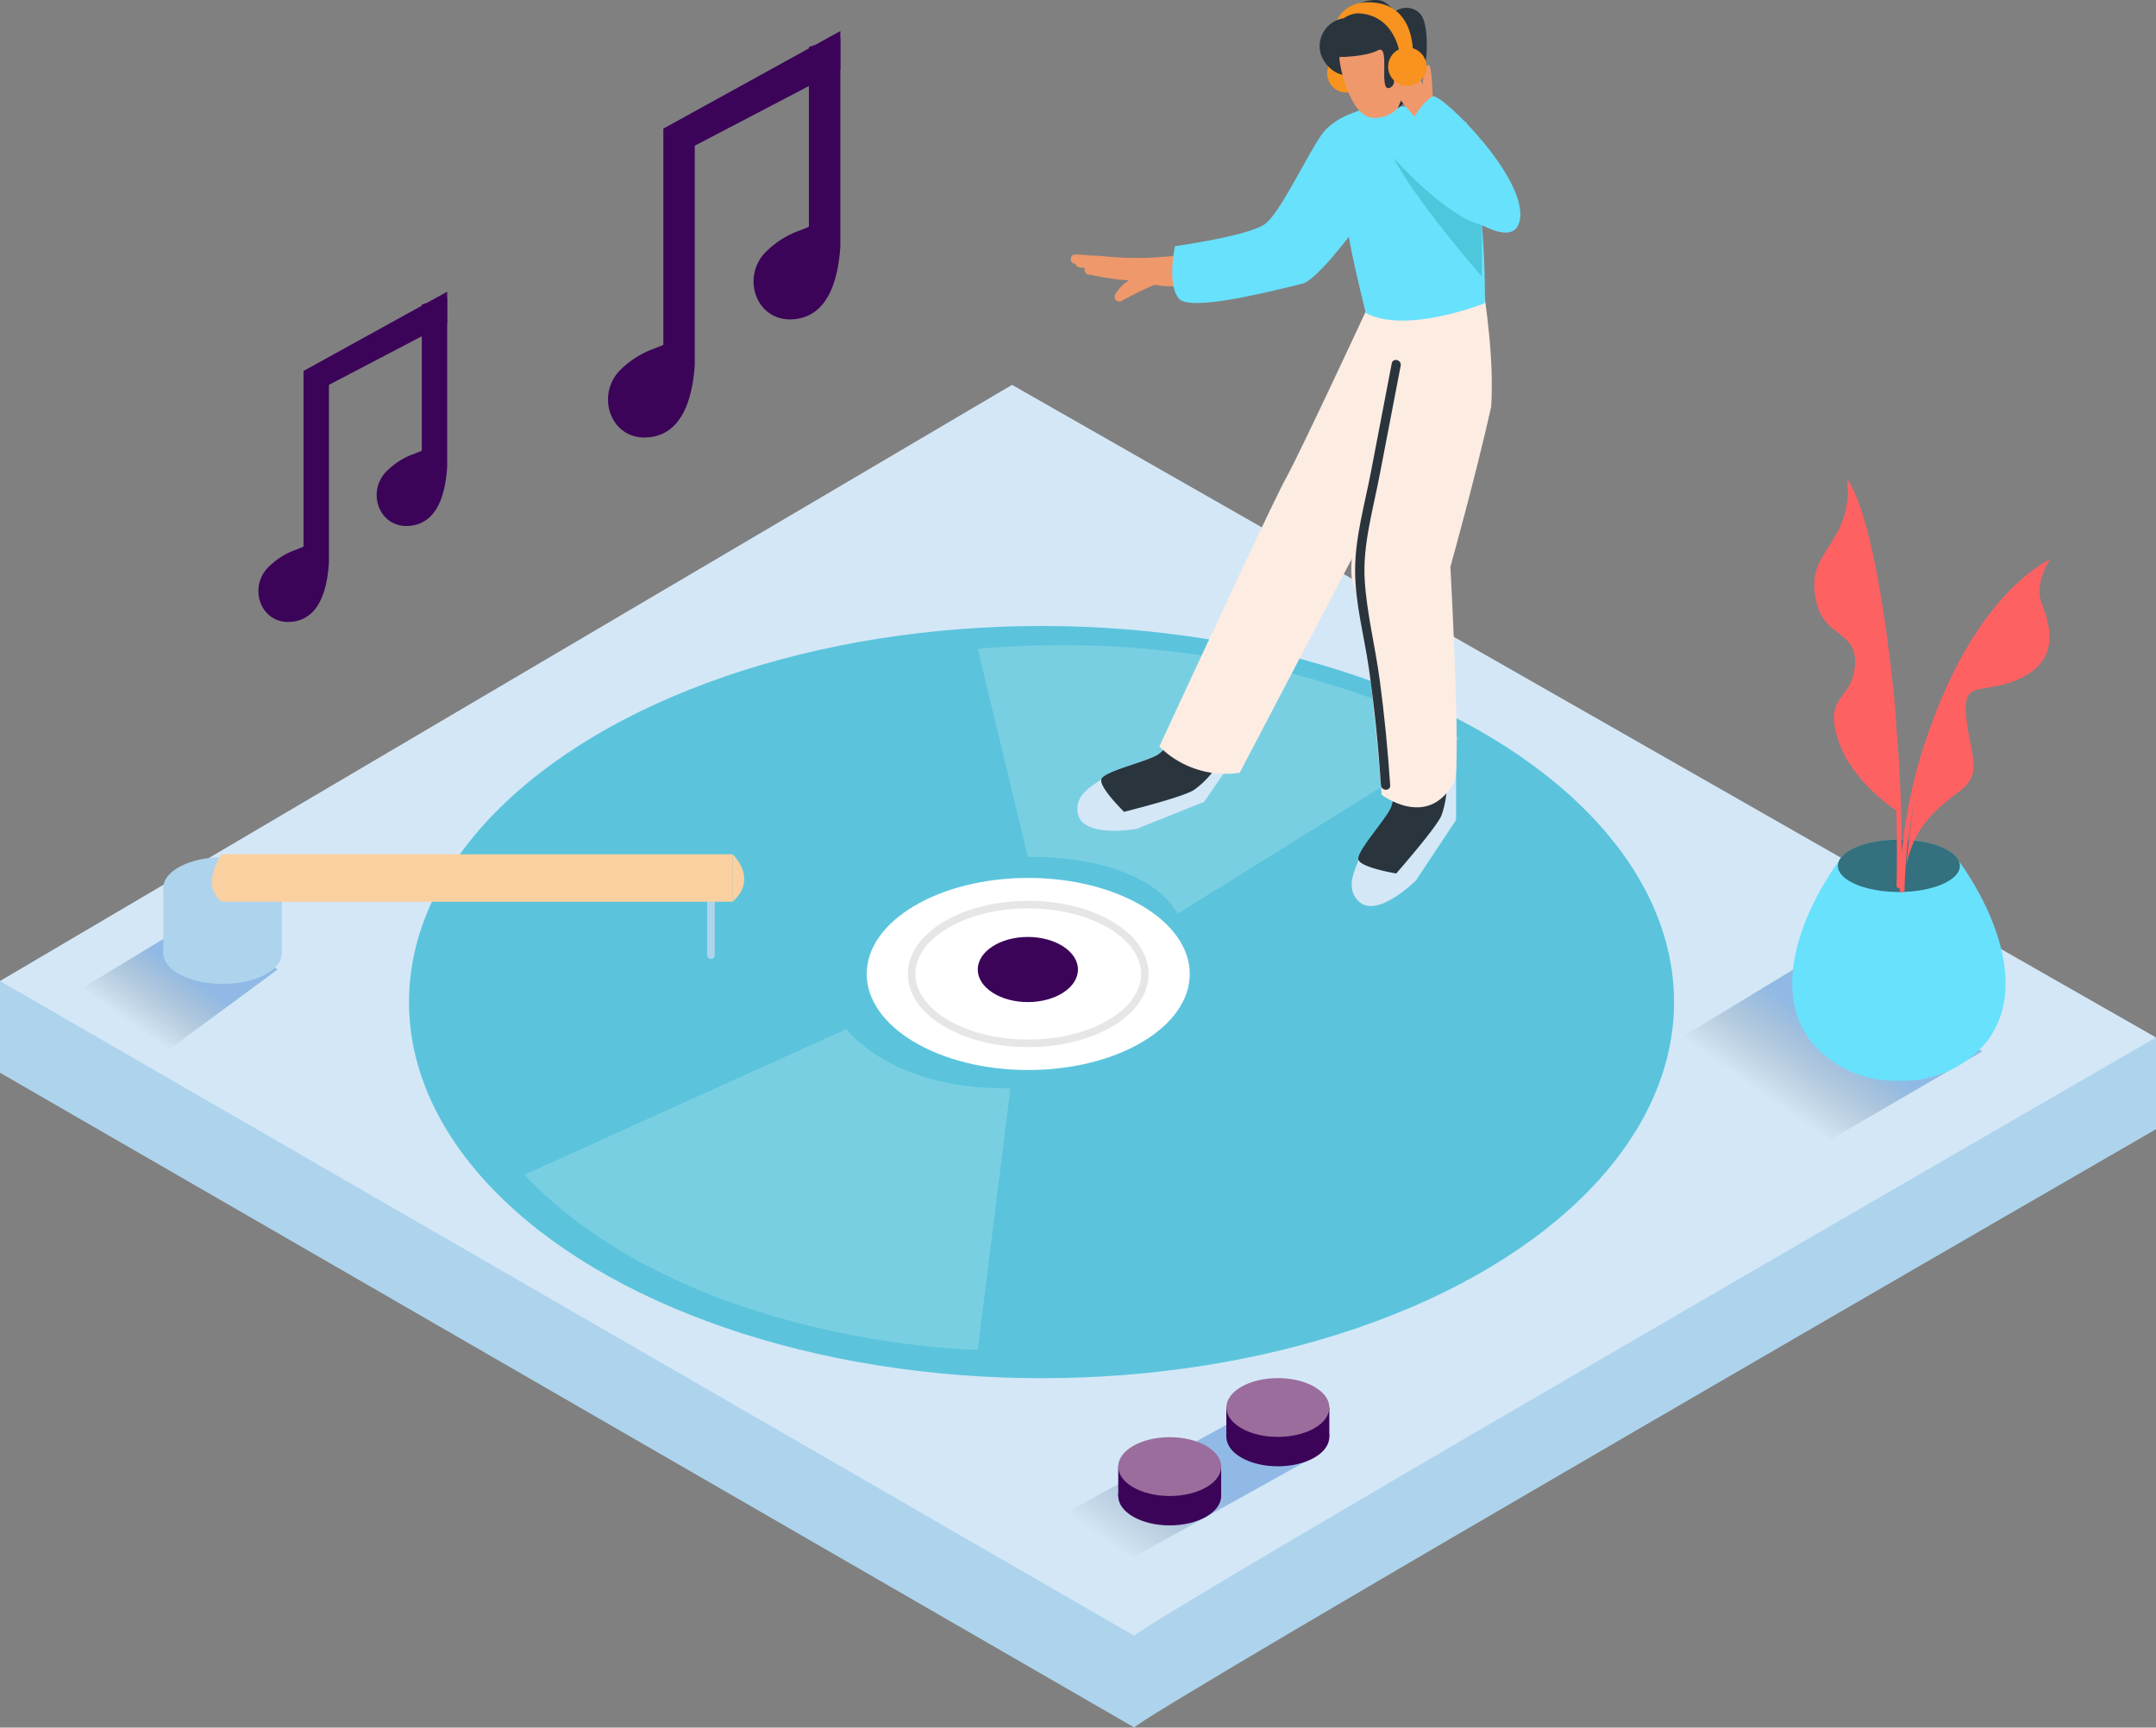 <svg xmlns="http://www.w3.org/2000/svg" xmlns:xlink="http://www.w3.org/1999/xlink" id="Layer_1" data-name="Layer 1" class="illustration styles_illustrationTablet__1DWOa" viewBox="57.37 45.6 285.27 228.62"><rect x="57.37" y="45.6" width="285.27" height="228.62" fill="#808080" stroke="none"/><defs><linearGradient id="linear-gradient" x1="292.87" y1="191.99" x2="299.95" y2="181.93" gradientUnits="userSpaceOnUse"><stop offset="0" stop-opacity="0"/><stop offset="0.99" stop-color="#005abf"/></linearGradient><linearGradient id="linear-gradient-2" x1="206.65" y1="251.69" x2="215.06" y2="239.74" xlink:href="#linear-gradient"/><linearGradient id="linear-gradient-3" x1="75.59" y1="181.72" x2="81.23" y2="173.7" xlink:href="#linear-gradient"/></defs><title>-</title><path d="M330.74,188.25,191.28,108.66,71.57,179.19l-.3-2.64-13.9-1.13v12.14l150.11,86.66c-1-.58,135.16-79.19,135.16-79.19V182.89Z" fill="#aed4ed"/><path d="M57.37,175.42l150.11,86.66c-1-.58,135.16-79.19,135.16-79.19L191.28,96.53Z" fill="#d4e7f7"/><ellipse cx="195.18" cy="178.21" rx="83.69" ry="49.77" fill="#68e1fd"/><ellipse cx="195.18" cy="178.21" rx="83.69" ry="49.77" opacity="0.13"/><ellipse cx="193.42" cy="174.49" rx="21.37" ry="12.71" fill="#fff"/><path d="M150.94,163.84V172a.5.5,0,0,0,1,0v-8.16A.5.5,0,0,0,150.94,163.84Z" fill="#aed4ed"/><ellipse cx="193.42" cy="174.49" rx="15.43" ry="9.18" fill="none" stroke="#e6e6e6" stroke-miterlimit="10"/><ellipse cx="193.37" cy="173.9" rx="6.63" ry="4.31" fill="#3b0459"/><path d="M169.36,181.78s5.85,8.08,21.7,7.84l-4.32,34.61s-38.34-.49-60-23.16Z" fill="#fff" opacity="0.18"/><path d="M193.37,159s15-.59,19.83,7.5l37.27-23.18s-24.65-15.21-63.73-11.86Z" fill="#fff" opacity="0.18"/><path d="M97.53,94.69v23.24c0,.05-1.54.62-1.65.67a10,10,0,0,0-3.15,2.2c-2.48,2.75-.8,7.3,3,7.1,4-.21,4.94-4.51,5.16-7.81V96.53l15.65-8.19V84.2Z" fill="#3b0459"/><path d="M113.18,85.9v19.33c0,.05-1.54.62-1.65.67a10,10,0,0,0-3.15,2.2c-2.48,2.75-.8,7.3,3,7.1,4-.21,4.94-4.51,5.16-7.81V85C115.4,85.26,114.28,85.56,113.18,85.9Z" fill="#3b0459"/><path d="M145.14,62.62V91.22c0,.07-1.9.76-2,.82a12.34,12.34,0,0,0-3.88,2.71c-3.05,3.38-1,9,3.68,8.74,4.88-.26,6.08-5.55,6.36-9.61v-29l19.26-10.07v-5.1Z" fill="#3b0459"/><path d="M164.4,51.81V75.59c0,.07-1.9.76-2,.82a12.34,12.34,0,0,0-3.88,2.71c-3.05,3.38-1,9,3.68,8.74,4.88-.26,6.08-5.55,6.36-9.61V50.71C167.14,51,165.76,51.39,164.4,51.81Z" fill="#3b0459"/><path d="M217.85,81.24a.63.63,0,0,0-.72-.82l-.8.13s0,0,0-.06a.69.69,0,0,0,.11-.52.63.63,0,0,0-.6-1,42.73,42.73,0,0,1-11.79.6c-.75-.06-1.53-.16-2.29-.15l-1.69-.14h0l-.43,0c-.79,0-.79,1.2,0,1.22h0a.72.72,0,0,0,.58.49l.69.06a.72.72,0,0,0,.06.58.5.5,0,0,0,.16.19.63.63,0,0,0,.32.14l.19,0a36,36,0,0,0,5.1.75,5.12,5.12,0,0,0-1.81,1.88.62.62,0,0,0,.84.84c1.41-.78,2.85-1.49,4.32-2.14a15.4,15.4,0,0,0,8-.81C218.8,82.17,218.53,81.07,217.85,81.24Z" fill="#ef986c"/><circle cx="235.51" cy="55.31" r="2.54" fill="#f7931e"/><path d="M203.1,148.71c-.72.67-3.62,1.86-3.13,4.51.63,3.39,7.81,2.06,7.81,2.06l8.91-3.57,8.37-12.14-7-2.39-6.36,9.23" fill="#d4e7f7"/><path d="M218.08,137.18c-.27.57-6.07,7.33-7.48,8.27s-7.15,2.21-7.5,3.26,3,4.32,3,4.32,8.06-2,9.33-2.95a12.29,12.29,0,0,0,2.13-2l6.4-9.28" fill="#2a343d"/><path d="M237.12,159.36c-.21,1-1.93,3.59,0,5.49,2.44,2.43,7.6-2.74,7.6-2.74l5.31-8V139.36l-7.11,2v11.21" fill="#d4e7f7"/><path d="M242.9,141.36c.11.62-.83,9.48-1.47,11.06s-4.63,5.88-4.32,6.94,5,1.83,5,1.83,5.48-6.25,6-7.72a12.29,12.29,0,0,0,.63-2.84V139.36" fill="#2a343d"/><path d="M239.08,84.67S229.5,105.32,227.46,109c-1.71,3.1-13.06,27.55-16.69,35.39a12.43,12.43,0,0,0,10.63,3.47l26-49.62,4.83-14Z" fill="#fdece2"/><path d="M254.68,99.4c.35-6.23-.55-12.48-1.47-18.66-.58-1.92-1-3.37-1-3.37L243,90.4s-8.46,28.47-6.56,32.5,3.75,27.88,3.75,27.88,6.2,4.74,9.63-1.8c.9-1.72-.54-28.37-.54-28.37S252.65,108.54,254.68,99.4Z" fill="#fdece2"/><path d="M239.13,59.8c-.54.13-4.95.75-7,3.78s-5.31,10-7.29,11.6-12,3-12,3-1.1,5,.5,6.92,13.59-1.33,16.3-1.94S240.4,70.66,240.4,70.66" fill="#68e1fd"/><path d="M244.27,78.87q.92-.06,1.83-.16c-1.87-8-7.51-25.55-8.64-.25A23.28,23.28,0,0,0,244.27,78.87Z" fill="#35406e"/><path d="M251.41,61.8c-1.38-.57-4.39-2.2-6.14-2.17a55,55,0,0,0-8.28.66c-3.42,3.53-2,11.34-1.35,15.44.6,3.81,1.55,7.54,2.43,11.28,4.45,2.4,12.58-.06,15.77-1.29A108.93,108.93,0,0,0,251.41,61.8Z" fill="#68e1fd"/><path d="M245.17,47.32a2.5,2.5,0,0,0-3.16-.23.48.48,0,0,0-.1-.11c-.76-.58-1.18-1.26-2.21-1.37a5.31,5.31,0,0,0-2.73.58,3.4,3.4,0,0,0-1.79,1.87.42.42,0,0,0-.26,0,3.74,3.74,0,0,0-2.87,4.37c.37,1.65,2,3.28,3.75,3.1a6.24,6.24,0,0,0,2.63-.11,1.06,1.06,0,0,0,.44-1.8l.11-.1.1,0a.86.86,0,0,0,1.17-.06l.13-.11A3,3,0,0,0,241,53l.25,0,0,.26a1,1,0,0,0,.64,1,1.56,1.56,0,0,0,.61,0,5.39,5.39,0,0,1-1.47,1.9c-.86.64-.1,1.8.76,1.72-.36.38.13,2.26.57,1.9a10.12,10.12,0,0,0,3.78-7.27C246.18,51.31,246.23,48.26,245.17,47.32Z" fill="#2a343d"/><path d="M234.62,53.14c-.25,0,1.15,8.11,4.57,8.07,4.3,0,5-5.3,5-5.3s0-3.79-2.85-4.57S237.71,53.16,234.62,53.14Z" fill="#ef986c"/><path d="M234.62,53.14s3.41,0,5.07-.88.11,5.2,1.42,5,.69-3.29,1.89-2.31-.69,5-.69,5,3.25-2.41,3.53-5.62-4.14-5.45-7.85-4.49S234.62,53.14,234.62,53.14Z" fill="#2a343d"/><path d="M237.94,122.35c-.29-4.64,1.14-9.44,2-14L242.7,94c.15-.77-1-1.1-1.18-.33l-2.75,14.36c-.82,4.28-2.12,8.74-2.1,13.13s1.21,8.63,1.82,12.88c.74,5.14,1.25,10.3,1.6,15.48.05.78,1.28.79,1.22,0-.31-4.65-.76-9.29-1.38-13.91C239.35,131.22,238.21,126.78,237.94,122.35Z" fill="#2a343d"/><path d="M246.93,58.36s-.06-4.25-.57-4.17-.65,1.68-.78,2.61l-.69-1.7s-1.25-2.22-2.16-2-.9,3.57-.94,4.24,2.9,3.88,2.9,3.88l1.08-1.6.09.72Z" fill="#ef986c"/><path d="M246.93,58.36c1.06-.57,13.24,11.4,11.42,16.79s-16.57-8.66-16.57-8.66S244.44,59.68,246.93,58.36Z" fill="#68e1fd"/><circle cx="243.58" cy="54.42" r="2.54" fill="#f7931e"/><path d="M239.61,46c-3.23-.49-4.68,1-5.33,2.23h.07A5.73,5.73,0,0,1,235,48a.78.78,0,0,1,.18,0,3.9,3.9,0,0,1,1.8-.64c5.25.17,5.69,5.87,5.69,5.87l1.65-.06S244.82,46.8,239.61,46Z" fill="#f7931e"/><path d="M241.78,66.49s6.67,7.62,11.66,8.91v6.81S244.37,71.77,241.78,66.49Z" fill="#4dc7db"/><polyline points="319.68 184.71 295.97 198.5 275.92 185.26 294.65 173.9" opacity="0.32" fill="url(#linear-gradient)"/><path d="M316.53,159.5c-.74-1.58-4-2.78-7.91-2.78s-7.34,1.26-8,2.9c-4.6,6.44-9.13,16.93-3.47,24a14.42,14.42,0,0,0,11.11,5H309a14.42,14.42,0,0,0,11.11-5C325.79,176.51,321.16,165.93,316.53,159.5Z" fill="#68e1fd"/><ellipse cx="308.62" cy="160.18" rx="8.07" ry="3.46" opacity="0.5"/><path d="M318,130.82a66.77,66.77,0,0,0-9,27.66,193.12,193.12,0,0,0-3.24-35.21c-.08-.41-.71-.24-.63.17a192.2,192.2,0,0,1,3.18,39.39.31.31,0,0,0,.41.3c0,.1,0,.19,0,.29a.33.33,0,0,0,.65,0,66.08,66.08,0,0,1,9.16-32.27A.33.33,0,0,0,318,130.82Z" fill="#fe6162"/><path d="M312.94,141.56s5-16.06,15.71-22c0,0-2.17,3.19-1.16,5.79s2.61,7.24-2.46,9.85-8,0-7.53,5.07,2.44,7.53-.81,10-6,4.61-7.1,9.91C309.59,160.18,310.82,146.9,312.94,141.56Z" fill="#fe6162"/><path d="M308.18,139.87s-2.08-24.67-6.42-30.91a11.47,11.47,0,0,1-1.22,6.94c-1.88,3.57-3.9,4.81-2.81,9.46s5.49,3.72,5.07,8.37-4.1,3.77-2.26,9.64,8.09,9.73,8.09,9.73" fill="#fe6162"/><polyline points="231.6 238.19 202.81 254.2 193.41 248.54 220.83 233.5" opacity="0.32" fill="url(#linear-gradient-2)"/><polyline points="219.63 231.86 219.63 235.75 233.26 235.75 233.26 231.86" fill="#3b0459"/><ellipse cx="226.45" cy="235.75" rx="6.81" ry="3.89" fill="#3b0459"/><ellipse cx="226.45" cy="231.86" rx="6.81" ry="3.89" fill="#9b6d9c"/><polyline points="205.33 239.68 205.33 243.57 218.95 243.57 218.95 239.68" fill="#3b0459"/><ellipse cx="212.14" cy="243.57" rx="6.81" ry="3.89" fill="#3b0459"/><ellipse cx="212.14" cy="239.68" rx="6.81" ry="3.89" fill="#9b6d9c"/><polyline points="94.1 173.9 78.23 185.6 64.94 178.37 83.67 167.01" opacity="0.32" fill="url(#linear-gradient-3)"/><ellipse cx="86.82" cy="171.75" rx="7.84" ry="4.05" fill="#aed4ed"/><ellipse cx="86.82" cy="163.09" rx="7.84" ry="4.05" fill="#aed4ed"/><polyline points="78.98 163.09 78.98 171.75 94.67 171.75 94.67 163.09" fill="#aed4ed"/><rect x="86.7" y="158.65" width="67.61" height="6.28" fill="#fad0a0"/><path d="M154.3,158.65s3.47,3.18,0,6.28" fill="#fad0a0"/><path d="M86.7,158.65s-2.91,3.91,0,6.28" fill="#fad0a0"/></svg>